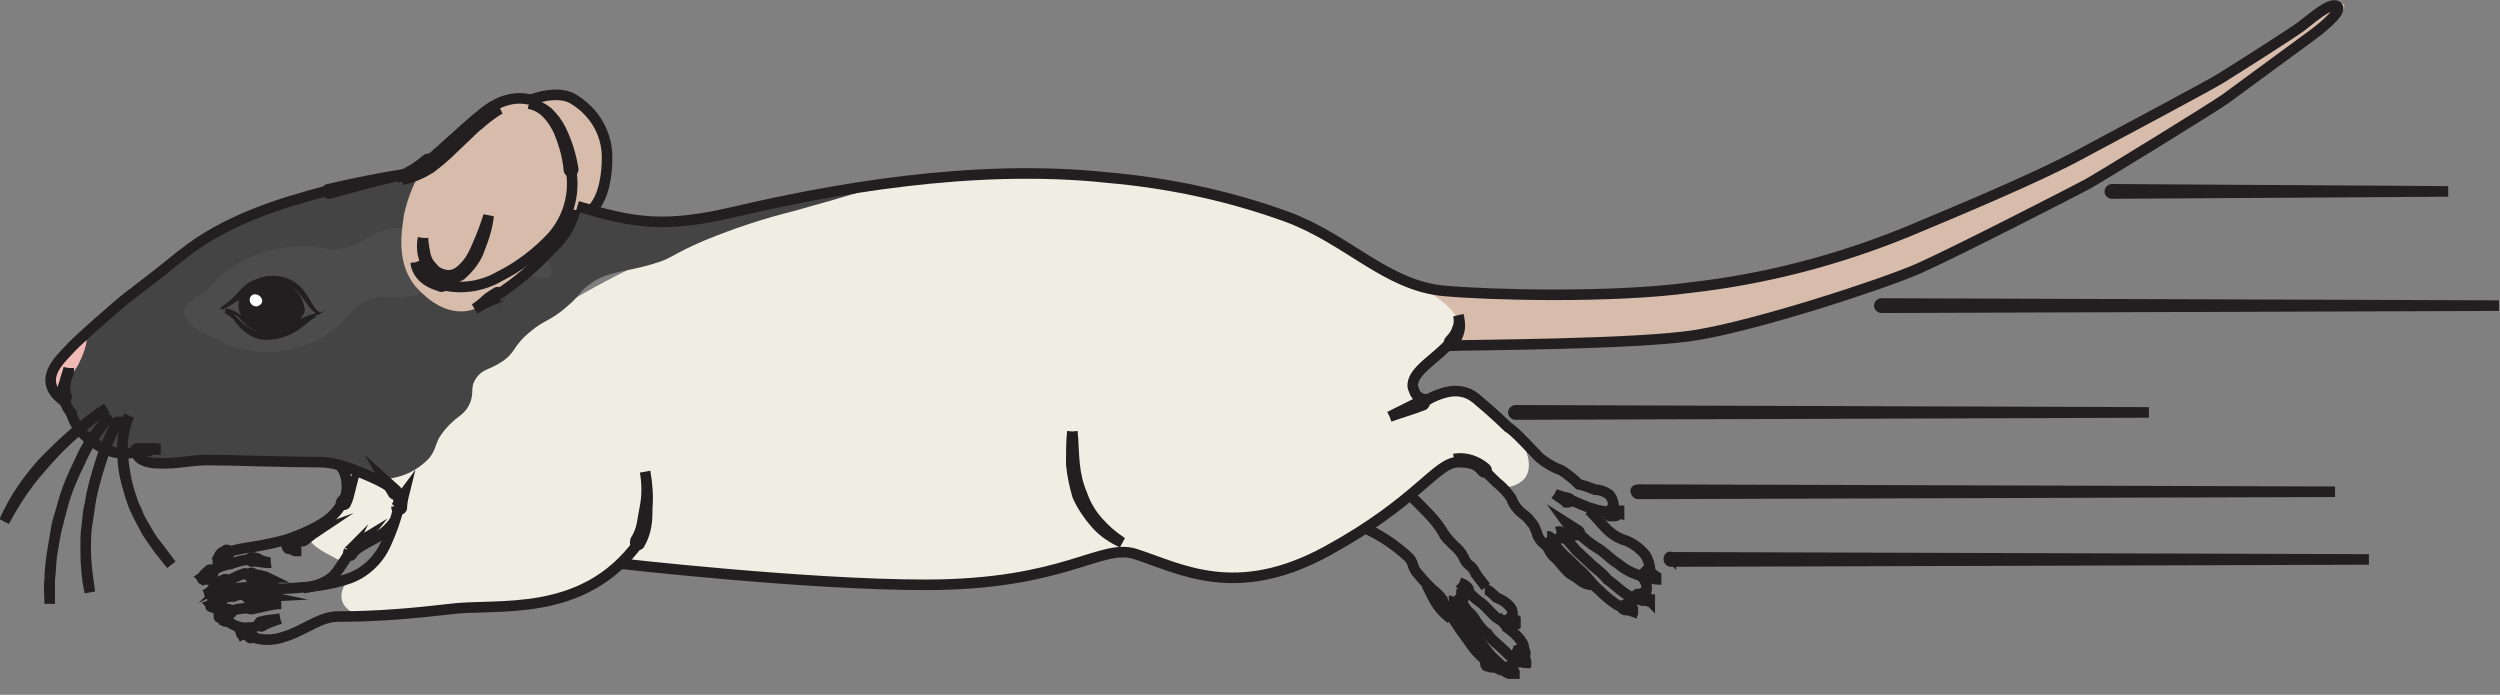 <?xml version="1.0" encoding="utf-8"?>
<!-- Generator: Adobe Illustrator 22.0.1, SVG Export Plug-In . SVG Version: 6.00 Build 0)  -->
<svg version="1.1" id="Layer_1" xmlns="http://www.w3.org/2000/svg" xmlns:xlink="http://www.w3.org/1999/xlink" x="0px" y="0px"
	 viewBox="0 0 236.4 65.7" style="enable-background:new 0 0 236.4 65.7;" xml:space="preserve">
<rect x="0" y="0" width="236.4" height="65.7" fill="#808080" stroke="none"/>
<style type="text/css">
	.st0{fill:#F0EDE3;}
	.st1{fill:#D7BCAC;}
	.st2{fill:none;stroke:#231F20;stroke-miterlimit:10;}
	.st3{fill:#231F20;stroke:#231F20;stroke-miterlimit:10;}
	.st4{fill:#444444;}
	.st5{fill:#4C4C4C;}
	.st6{fill:#F1BAB7;}
	.st7{fill:#231F20;stroke:#231F20;stroke-width:0.25;stroke-miterlimit:10;}
	.st8{fill:#FFFFFF;stroke:#231F20;stroke-width:0.25;stroke-miterlimit:10;}
</style>
<g id="Layer_2_1_">
	<g id="Layer_1-2">
		<path class="st0" d="M32.1,44c-0.3,0.3,1.1,1.5,0.8,3c-0.2,0.6-0.5,1.1-1,1.5c-1.3,1.3-2.6,1.1-2.8,1.9s1.3,1.7,1.9,2
			s1.1,0.7,1.6,0.6c0.7-0.2,0.6-0.8,1.6-1.5c0.6-0.4,0.8-0.2,1.5-0.7c0.6-0.3,1.1-0.8,1.5-1.4c0.5-0.9,0.5-1.9,0-2.8
			C37,46,36.7,46,33.8,44.6C32.8,44.1,32.3,43.8,32.1,44z"/>
		<path class="st1" d="M132.1,28.7c-0.2,1,0.7,1.9,1.2,2.3c1.2,1,2.7,1.6,4.2,1.5c7.8,0.6,15.7,0.3,23.4-1
			c5.7-0.9,17.7-4.8,21.1-6.3s14.9-7.4,16-8s12-7.3,13.1-8.1s7.2-5.3,7.9-5.8s3.2-2.4,2.6-2.9s-2.6,1.3-3.4,1.9s-6.3,4.1-7.5,4.9
			s-9.6,5.2-13.5,7.3s-11.3,5.2-16.1,7.2c-6.6,2.7-13.5,4.5-20.6,5.3c-13.2,1.8-21.5,1.1-23.3,0.3c-0.5-0.2-1-0.3-1.6-0.4
			C134.2,26.9,132.4,27.5,132.1,28.7z"/>
		<path class="st0" d="M78.4,18.5c4.4-1,8.8-1.6,13.3-1.9c5-0.3,10.1-0.2,15.1,0.4c2.5,0.3,4.9,0.7,7.3,1.2c4.4,1,7,1.6,10.1,3.4
			c2.6,1.5,2.9,2.3,5.8,3.6c1.5,0.5,3,1.2,4.5,2c1.2,0.8,3.7,2.3,3.5,3.9c-0.1,0.5-0.4,0.8-1.1,1.6c-1.7,1.8-2.7,1.8-3,2.9
			c-0.2,0.7,0,1.5,0.5,2c0.8,0.5,1.6-0.8,3.2-0.7c0.5,0,0.8,0.2,4.3,2.8c0.5,0.3,1,0.7,1.4,1.2c0.9,1.1,1.8,3.1,0.9,4.3
			c-0.5,0.6-1.4,1-2.2,0.8c-1.3-0.3-1.3-1.9-2.7-2.3c-0.6-0.1-1.3-0.1-1.9,0.2c-1.9,0.6-2.9,1.9-4,3.1c-1.4,1.2-2.9,2.3-4.5,3.3
			c-2.4,1.8-5.2,3.2-8.1,3.9c-3.4,0.7-6.9,0.5-10.2-0.6c-1.9-0.6-2.6-1.2-4.4-1.3c-2.5-0.1-4.1,0.8-6.1,1.5
			c-2.3,0.9-4.8,1.1-9.7,1.5c-4.1,0.2-8.1,0.2-12.2-0.2c-8.5-0.5-16.3-1.6-17.5-1.5c-0.4,0-0.9,0-1.3-0.1c-0.3-0.1-0.3-0.2-0.5-0.2
			c-0.6-0.1-1.1,0.7-1.7,1.3c-0.7,0.5-1.4,1-2.2,1.3c-1.7,0.8-3.5,1.2-5.3,1.4c-3.1,0.4-2.8-0.1-6.3,0.4c-0.8,0.1-2.3,0.3-4.4,0.5
			l-2,0.1c-0.9,0.2-1.8,0.2-2.7,0c-0.7-0.1-1.3-0.5-1.7-1c-0.4-0.5-0.4-1.2-0.1-1.8c0.2-0.4,0.6-0.4,1.4-0.9c0.4-0.3,0.8-0.6,1.2-1
			c0.8-1,1.5-2.2,1.9-3.5c0.7-1.6,0.7-2,0.7-2.3c-0.1-0.8-0.4-1.5-0.9-2.1c-0.6-1.2,0.1-3.8,3.9-7.4C56.4,23.3,78.4,18.5,78.4,18.5z
			"/>
		<path class="st2" d="M21.4,52.2c0.9-0.2,1.7-0.4,2.6-0.5c1.2-0.2,2.5-0.5,3.2-0.7c1.1-0.4,2.1-0.8,3.1-1.4
			c0.9-0.5,1.6-1.2,2.1-2.1"/>
		<path class="st3" d="M32.3,47.4c0.3-0.3,0.6-0.6,0.8-1c-0.1,0.4-0.2,0.8-0.4,1.2c0,0.1-0.2,0.2-0.3,0.1
			C32.2,47.7,32.2,47.6,32.3,47.4L32.3,47.4L32.3,47.4z"/>
		<path class="st2" d="M23.9,52.9c-0.6,0-1.1,0.1-1.7,0.3c-0.4,0.2-0.9-0.1-1.1-0.5c0,0,0-0.1,0-0.1"/>
		<path class="st2" d="M19.8,54.5c0.3,0.5,0.8,0.7,1.3,0.5c1-0.2,1.4-0.7,2.3-0.8"/>
		<path class="st2" d="M22,53.3c-0.8,0.1-1.6,0.4-2.3,0.9"/>
		<path class="st2" d="M22.9,54.3c0.3-0.1,0.6,0,0.9,0.1"/>
		<path class="st3" d="M25.6,53.2c-0.6,0.1-1.2-0.2-1.8-0.1c-0.1,0-0.2-0.1-0.2-0.2c0-0.1,0.1-0.2,0.2-0.2h0c0.3,0,0.6,0.1,0.9,0.3
			C25,53.1,25.3,53.2,25.6,53.2"/>
		<path class="st3" d="M23.9,54.2c0.2,0.1,0.4,0.2,0.7,0.2c0.2,0.1,0.5,0.1,0.7,0.2c-0.2,0-0.5,0-0.7,0.1c-0.2,0-0.5,0-0.8,0
			c-0.1,0-0.2-0.1-0.2-0.2C23.6,54.2,23.7,54.1,23.9,54.2L23.9,54.2"/>
		<path class="st2" d="M20.5,55.9c0,0,0.5,0.7,1,0.5"/>
		<path class="st3" d="M24.9,55.5c0.5,0,1,0,1.5-0.1c-0.5,0.2-0.9,0.4-1.4,0.5c-0.1,0-0.2,0-0.3-0.2c0,0,0,0,0,0
			C24.6,55.6,24.7,55.5,24.9,55.5C24.8,55.5,24.8,55.5,24.9,55.5L24.9,55.5L24.9,55.5z"/>
		<path class="st2" d="M28.7,50.8c-0.3,0.2-0.9,0.1-1.5,0.5c-0.1,0-0.2,0.1-0.3,0.2c0,0,0.1-0.1,0.6,0.2"/>
		<path class="st3" d="M29.7,50.4c-0.3,0.2-0.6,0.5-0.9,0.7l0,0c-0.1,0.1-0.2,0.1-0.3,0c-0.1-0.1-0.1-0.2,0-0.3c0,0,0,0,0,0
			c0,0,0.1,0,0.1,0L29.7,50.4z"/>
		<path class="st3" d="M27.6,51.5c0.2,0.1,0.3,0.3,0.4,0.4c0.2,0.1,0.4,0.2,0.5,0.2c-0.2,0-0.4,0-0.6,0c-0.2-0.1-0.4-0.2-0.6-0.2
			c-0.1,0-0.2-0.2-0.2-0.3C27.2,51.5,27.4,51.4,27.6,51.5L27.6,51.5L27.6,51.5z"/>
		<path class="st2" d="M28.7,55.6c0,0,2.3-0.2,3.2-1.6c0.5-0.7,0.8-1.2,1.2-1.8"/>
		<path class="st3" d="M33,52.1c0.5-0.5,1-0.9,1.5-1.2c-0.4,0.5-0.8,1-1.2,1.5c0,0.1-0.2,0.2-0.3,0.1S32.9,52.3,33,52.1
			C32.9,52.2,33,52.2,33,52.1L33,52.1"/>
		<path class="st2" d="M32.9,52.5c0.8-0.6,1.6-1.1,2.4-1.5c0.8-0.4,1.5-1,2-1.7"/>
		<path class="st2" d="M31.7,43.8c1.2,0.3,1.4,2.8,0.7,3.7"/>
		<path class="st4" d="M82.9,17.5c-0.1-0.3-4.8,0.7-9.1,1.6c-5,1.1-5.7,1.3-7.8,1.6c-3.1,0.4-5.4,0.1-9.5-0.7
			c-15.7-2.7-15.6-3.6-19.7-3.4c-4.3,0.4-8.5,1.6-12.4,3.5c-2.9,1.3-5.7,2.9-8.3,4.8c-1.9,1.4-1.2,1.1-4.7,3.9
			c-3.7,3-6.8,5.1-6.7,6.9c0,0.7,0.3,1.4,0.8,1.9c0.3,0.2,0.5,0.4,0.7,0.6c0.4,0.4,0.6,0.9,0.7,1.5c0.4,1.6,2.8,3.3,4.5,3.1
			c0.6-0.1,1.3-0.5,1.5-0.2s0,0.3,0.1,0.5c0.2,0.9,4.5,0.3,8.8,0.4c2.2,0,2.4,0.2,5.2,0.1c1.2-0.1,2.4-0.1,3.6,0
			c2.8,0.4,3,1.7,5,1.7c1.9,0.1,3.7-0.6,5-2c0.8-1,0.4-1.4,1.5-2.7s1.8-1.3,2.3-2.4s0-1.5,0.6-2.4s1.2-0.8,2.3-1.5
			c1.5-0.9,1.1-1.5,2.8-2.9c1.4-1.2,1.9-1,3.5-2.4c1.3-1.1,1.1-1.3,2-2c1.8-1.4,3.3-1.2,6-2c2.1-0.6,1.8-0.9,5.1-2.3
			c2.7-1.1,5.4-2,8.2-2.7C80.3,18.5,83,17.7,82.9,17.5z"/>
		<path class="st2" d="M37.3,46.5c0.4,0.4,0.5,1,0.4,1.5"/>
		<path class="st3" d="M36.5,45.5l1,0.9c0.1,0.1,0.1,0.2,0,0.3c-0.1,0.1-0.2,0.1-0.3,0c0,0,0,0,0,0c0,0,0,0,0,0l0,0L36.5,45.5z"/>
		<path class="st2" d="M60.4,51.3c-5.3,7.3-13.5,5.7-17.9,6.3c-3.4,0.4-6.9,0.7-10.3,0.7c-1.9-0.1-3.3,1.3-5.3,1.9
			c-1.1,0.4-2.3,0.4-3.4-0.1"/>
		<path class="st3" d="M61,44.6c0.2,1.1,0.3,2.3,0.2,3.4c0,0.6,0,1.2-0.1,1.7c-0.1,0.6-0.3,1.2-0.6,1.7c0,0.1-0.2,0.2-0.3,0.1
			c-0.1,0-0.2-0.2-0.1-0.3c0,0,0,0,0-0.1l0,0c0.3-0.5,0.5-1,0.6-1.5c0.1-0.6,0.2-1.1,0.3-1.7C61.2,46.9,61.2,45.7,61,44.6"/>
		<path class="st2" d="M24.7,59c-0.4,0.2-0.9,0.4-1.3,0.6"/>
		<path class="st2" d="M21.5,57.9c0.7-0.3,1.4-0.4,2.2-0.4"/>
		<path class="st2" d="M24,59.3c-0.9,0.2-1.9,0-2.6-0.7"/>
		<path class="st2" d="M20.7,56.7c0.9-0.3,1.8-0.5,2.8-0.5"/>
		<path class="st3" d="M26.5,58.5c-0.6,0.2-1.2,0.4-1.7,0.7c-0.1,0.1-0.2,0-0.3-0.1s0-0.2,0.1-0.3h0C25.3,58.6,25.9,58.6,26.5,58.5"
			/>
		<path class="st3" d="M23.6,57.2c0.5-0.1,1-0.1,1.5-0.1c0.5,0,1,0,1.5,0c-0.5,0-1,0.1-1.4,0.2c-0.5,0.1-0.9,0.2-1.4,0.3
			c-0.1,0-0.2,0-0.3-0.1C23.4,57.4,23.5,57.2,23.6,57.2L23.6,57.2L23.6,57.2"/>
		<path class="st3" d="M23.4,56l1.9,0.4l-1.9,0.1l0,0c-0.1,0-0.2-0.1-0.2-0.2c0,0,0,0,0,0C23.2,56.1,23.3,56,23.4,56
			C23.4,56,23.4,56,23.4,56L23.4,56"/>
		<path class="st2" d="M22.2,57.7c-0.6,0.1-1.2-0.1-1.7-0.5"/>
		<path class="st2" d="M22,55.7c0.9-0.2,1.8-0.2,2.7-0.1c1.1,0.1,2.1,0.1,3.2,0c1.6-0.1,3.2-0.3,4.8-0.8c1.7-0.5,3.1-1.8,3.8-3.4
			c0.5-1.1,0.9-2.2,1.2-3.4"/>
		<path class="st3" d="M37.5,47.9c0.2-0.4,0.4-0.8,0.7-1.2c-0.1,0.4-0.2,0.9-0.2,1.3l0,0c0,0.1-0.1,0.2-0.2,0.2c0,0,0,0,0,0
			C37.5,48.2,37.5,48.1,37.5,47.9C37.5,48,37.5,47.9,37.5,47.9"/>
		<path class="st2" d="M156,54.3c0.1-0.6-0.1-1.3-0.4-1.8c-0.5-0.6-1.1-1.1-1.9-1.4c-0.7-0.2-1.3-0.6-1.8-1.1
			c-0.5-0.5-1.4-1.6-1.7-1.8"/>
		<path class="st2" d="M149.2,50.3c0.5,0.6,1.2,1.1,1.8,1.5c0.5,0.2,1.3,1.1,2,1.5c0.7,0.6,1.5,1,2.4,1.2"/>
		<path class="st3" d="M155.5,54.3c0.3,0.2,0.7,0.2,1.1,0.3l0,0v0.2c-0.1,0-0.2-0.1-0.4-0.1l-0.2-0.1c-0.1,0-0.2-0.1-0.2-0.2
			c0-0.1,0-0.2,0.1-0.3c0.1,0,0.2,0,0.3,0.1c0,0,0,0,0,0c0,0,0,0,0,0l0.1,0.1l0.3,0.2l0,0c0,0,0,0.1,0,0.1c0,0,0,0,0,0l0,0l0,0
			c-0.4,0.1-0.8,0.1-1.2,0c-0.1,0-0.2-0.2-0.1-0.3C155.3,54.4,155.4,54.3,155.5,54.3L155.5,54.3L155.5,54.3z"/>
		<path class="st3" d="M148.2,49.5l1.1,0.7c0.1,0.1,0.1,0.2,0.1,0.3c-0.1,0.1-0.2,0.1-0.3,0.1l-0.1,0l0,0L148.2,49.5z"/>
		<path class="st2" d="M148.3,47.2c0.6,0.2,1.8,0.8,2.3,0.9c0.6,0.2,1.2,0.3,1.8,0.3"/>
		<path class="st3" d="M152.4,48.3c0,0,0.1,0,0.1,0h0.2c0.1,0,0.2,0,0.4,0l0,0v0.2l-0.3-0.1h-0.2C152.5,48.4,152.5,48.3,152.4,48.3
			c-0.1-0.2,0-0.3,0.1-0.3c0.1,0,0.2,0,0.2,0.1c0,0,0,0,0,0.1l0.1,0.1l0.3,0.2l0,0c0,0,0,0.1,0,0.1l0,0l0,0
			c-0.1,0.1-0.3,0.2-0.4,0.2l-0.2,0h-0.3c-0.1,0-0.2-0.1-0.2-0.2c0,0,0,0,0,0c0-0.1,0.1-0.2,0.2-0.2L152.4,48.3"/>
		<path class="st3" d="M147,46.7c0.4,0.2,0.9,0.3,1.3,0.4c0.1,0,0.2,0.1,0.2,0.2c0,0.1-0.1,0.2-0.2,0.2c0,0,0,0-0.1,0h-0.1
			C147.8,47.2,147.4,47,147,46.7"/>
		<path class="st2" d="M155.5,56.3c0.4-0.6,0.2-1.4-0.3-1.8"/>
		<path class="st2" d="M147.8,50.6c0.4,0.5,0.8,0.9,1.2,1.4c0.5,0.5,1.1,1,1.6,1.5c0.5,0.4,1,0.8,1.4,1.3c0.5,0.3,1.8,1.7,2.9,1.9"
			/>
		<path class="st3" d="M155.1,56.4c0.1,0.1,0.3,0.2,0.4,0.2c0.2,0.1,0.3,0.1,0.5,0.1l0,0v0.2c-0.1,0-0.3-0.1-0.4-0.2l-0.2-0.1
			c-0.1-0.1-0.1-0.1-0.2-0.2c0-0.1,0-0.2,0.1-0.3c0.1,0,0.2,0,0.3,0.1c0,0,0,0.1,0,0.1l0.1,0.1c0.1,0.1,0.2,0.2,0.3,0.3l0,0
			c0,0,0,0.1,0,0.1c0,0,0,0,0,0H156l0,0c-0.2,0-0.4,0-0.6,0c-0.2,0-0.4-0.1-0.6-0.2c-0.1,0-0.2-0.2-0.1-0.3c0-0.1,0.2-0.2,0.3-0.1
			C155,56.3,155,56.3,155.1,56.4L155.1,56.4L155.1,56.4z"/>
		<path class="st2" d="M153.8,57.3c0,0,0.6-0.5,0.3-1"/>
		<path class="st2" d="M146.9,51.3c0.3,0.5,0.7,0.9,1.1,1.3c0.5,0.4,0.9,0.9,1.5,1.4s1,1.2,1.6,1.7c0.6,0.6,1.2,1.1,1.8,1.5
			c0.2,0.1,0.4,0.2,0.6,0.2"/>
		<path class="st3" d="M153.6,57.3c0.1,0.1,0.2,0.1,0.3,0.2c0.1,0,0.2,0.1,0.4,0.1l0,0v0.2l-0.3-0.1c-0.1,0-0.1-0.1-0.1-0.1
			C153.8,57.6,153.7,57.5,153.6,57.3c0,0,0.1-0.2,0.2-0.2c0,0,0,0,0,0c0.1,0,0.2,0,0.3,0.1c0,0,0,0,0,0.1l0.1,0.1l0.2,0.2l0,0
			c0,0,0,0.1,0,0.1c0,0,0,0-0.1,0l0,0c-0.1,0-0.3,0-0.4,0c-0.2,0-0.3,0-0.4-0.1l0,0c-0.1,0-0.2-0.2-0.1-0.3
			C153.3,57.3,153.4,57.2,153.6,57.3L153.6,57.3"/>
		<path class="st3" d="M147.2,50.3c0.3-0.1,0.5,0,0.7,0.2l0,0c0.1,0.1,0.1,0.2,0,0.3c-0.1,0.1-0.2,0.1-0.3,0.1c0,0-0.1-0.1-0.1-0.1
			C147.5,50.6,147.4,50.4,147.2,50.3"/>
		<path class="st3" d="M146.3,50.7c0.2,0,0.3,0.1,0.4,0.2c0.1,0.1,0.2,0.2,0.3,0.3l0,0c0.1,0.1,0.1,0.2,0,0.3
			c-0.1,0.1-0.2,0.1-0.3,0c0,0,0,0,0,0c0,0,0-0.1-0.1-0.1c0-0.1-0.1-0.3-0.1-0.4C146.5,50.9,146.5,50.8,146.3,50.7"/>
		<path class="st2" d="M142.8,58.7c0.3-0.4,0.3-1,0-1.3c-0.3-0.4-0.8-0.7-1.3-0.9c-0.2-0.2-0.8-0.8-1.1-0.8"/>
		<path class="st2" d="M138.7,55.7c0.3,0.5,0.8,0.9,1.2,1.2c0.5,0.3,1,1,1.6,1.5c0.3,0.2,0.6,0.4,1,0.5"/>
		<path class="st2" d="M136.5,50.5c0,0,0.5,0.6,1,1.1c0.4,0.3,0.7,0.7,0.9,1.1c0.1,0.3,0.3,0.6,0.6,0.8c0.3,0.2,0.5,0.6,0.6,0.9"/>
		<path class="st2" d="M139.5,54.2c0,0,0.6,0.8,1,1.3"/>
		<path class="st2" d="M138.1,56.7c0.2,0.4,0.4,0.7,0.7,1.1c0.3,0.2,0.5,0.5,0.7,0.8c0.3,0.5,0.7,1,1.1,1.3"/>
		<path class="st2" d="M143.8,62.2c0.4-0.4,0.4-1.1,0.1-1.5c-0.4-0.6-1-1.1-1.6-1.5"/>
		<path class="st2" d="M140.5,59.7c0.3,0.5,0.7,0.9,1.2,1.3c0.8,0.7,1.1,1.2,1.7,1.4"/>
		<path class="st2" d="M141.6,58.3c0,0,0.7,0.7,0.9,1"/>
		<path class="st5" d="M48.1,21.6c2.6,0.9,4.5,3.6,4,4.5c-0.6,1.1-4.5-2-8.7-0.3c-1.8,0.7-2.4,1.8-4.7,2.2c-1.9,0.3-2.2-0.2-3.7,0.3
			c-2,0.7-1.9,2-4.2,3.4c-3.1,1.9-6.9,2.1-10.1,0.5c-1.3-0.6-3.3-1.5-3.3-2.7c0.1-1,1.6-1.7,2.1-1.9c1.2-1.6,2.8-2.8,4.7-3.5
			c1.3-0.5,2.7-0.8,4.1-0.8c2.2-0.1,2.4,0.5,4,0.2c2-0.3,2.3-1.3,4.3-1.8c1.6-0.4,2,0.2,4.5,0.3C45.1,22.3,45.8,20.8,48.1,21.6z"/>
		<path class="st2" d="M142.8,63.2c0,0,0.6-0.7,0.3-0.9"/>
		<path class="st2" d="M137.5,57.4c0.2,0.5,0.6,1,1,1.4c0.3,0.5,0.7,1,1.1,1.4c0.4,0.4,0.9,1.4,1.8,2.2s1,1,1.2,1"/>
		<path class="st1" d="M40.4,15.3c1.6-1.8,3.4-3.4,5.4-4.7c1.1-0.9,2.5-1.3,3.8-1.3c0.7,0.1,1.3,0.3,1.9,0.6
			c1.9,1.1,2.8,4.8,3.1,7.3c0.2,2.4-0.7,4.7-2.5,6.3c-1.5,1.6-3.2,3.1-5.1,4.3c-0.7,0.8-1.7,1.4-2.8,1.6c-2.6,0.4-4.5-1.9-4.9-2.3
			c-1.9-2.3-1.3-5.3-1.1-6.8C38.6,18.5,39.3,16.8,40.4,15.3z"/>
		<path class="st3" d="M138,55.1c0.3,0.1,0.6,0.2,0.8,0.5l0,0c0.1,0.1,0.1,0.2,0,0.3s-0.2,0.1-0.3,0l0,0c0,0-0.1-0.1-0.1-0.1
			C138.4,55.5,138.2,55.3,138,55.1"/>
		<path class="st3" d="M137.7,56.2c0.2,0,0.5,0.1,0.6,0.3l0,0c0.1,0.1,0.1,0.2,0,0.3c-0.1,0.1-0.2,0.1-0.3,0c0,0-0.1-0.1-0.1-0.1
			C137.9,56.5,137.8,56.3,137.7,56.2"/>
		<path class="st3" d="M137,56.8c0.1,0,0.3,0.1,0.4,0.2c0.1,0.1,0.2,0.2,0.3,0.3l0,0c0.1,0.1,0.1,0.2,0,0.3c-0.1,0.1-0.2,0.1-0.3,0
			c0,0,0,0,0,0c0,0,0-0.1,0-0.1c0-0.1,0-0.2-0.1-0.4C137.2,57,137.1,56.9,137,56.8"/>
		<path class="st2" d="M134.9,55.3c0.2,0.4,0.4,0.8,0.6,1.2c0.4,0.8,1,1.5,1.7,2"/>
		<path class="st2" d="M141.1,62.7c0,0,0.2-0.3,0.1-0.4"/>
		<path class="st3" d="M142.7,58.6c0.1,0.1,0.2,0.1,0.2,0.1c0.1,0,0.2,0,0.3,0l0,0V59c-0.1,0-0.2,0-0.3,0h-0.1
			c-0.1,0-0.1-0.1-0.2-0.2c0-0.1,0-0.2,0.1-0.3c0.1,0,0.2,0,0.3,0.1l0,0l0.1,0.1c0.1,0.1,0.1,0.1,0.2,0.1l0,0c0,0,0,0.1,0,0.1h-0.1
			l0,0c-0.1,0.1-0.3,0.1-0.4,0.1c-0.1,0-0.3,0-0.4,0l0,0c-0.1,0-0.2-0.2-0.1-0.3C142.3,58.7,142.4,58.6,142.7,58.6
			C142.6,58.6,142.6,58.6,142.7,58.6"/>
		<path class="st3" d="M143.6,62.2C143.6,62.3,143.6,62.3,143.6,62.2l0.2,0.2c0.1,0,0.2,0.1,0.4,0.1l0,0v0.2c-0.1,0-0.2-0.1-0.2-0.1
			C143.8,62.5,143.7,62.4,143.6,62.2l-0.1-0.2c-0.1-0.2-0.1-0.4,0.1-0.6c0,0,0,0,0,0c0.2-0.1,0.5,0,0.6,0.2c0.1,0.2,0,0.4-0.1,0.5
			c0,0,0,0.1,0.1,0.2c0,0.1,0.1,0.1,0.1,0.2l0,0c0,0,0,0.1,0,0.1c0,0,0,0,0,0l0,0l0,0c-0.1,0-0.3,0-0.4,0c-0.1,0-0.2,0-0.2,0
			c-0.1,0-0.2-0.1-0.2-0.1l-0.1,0c-0.1-0.1-0.1-0.2,0-0.3c0,0,0,0,0,0c0.1-0.1,0.2-0.1,0.3,0c0,0,0.1,0.1,0.1,0.1"/>
		<path class="st3" d="M142.6,63.2c0.1,0.1,0.1,0.2,0.2,0.2c0.1,0.1,0.2,0.1,0.3,0.1l0,0v0.2c-0.1,0-0.2-0.1-0.3-0.1
			C142.8,63.5,142.7,63.3,142.6,63.2c-0.1-0.1,0-0.2,0.1-0.2c0,0,0,0,0,0c0.1,0,0.2,0,0.2,0.2c0,0,0,0,0,0c0,0,0,0.1,0.1,0.2
			l0.2,0.2l0,0c0,0,0,0.1,0,0.1h-0.1l0,0c-0.1,0-0.3,0-0.4,0l-0.2-0.1c-0.1,0-0.1-0.1-0.2-0.1l0,0c-0.1-0.1-0.1-0.2-0.1-0.3
			S142.5,63,142.6,63.2L142.6,63.2"/>
		<path class="st3" d="M140.8,62.6c0.1,0.1,0.2,0.1,0.3,0.2c0.1,0.1,0.2,0.1,0.3,0.1l0,0v0.2l-0.2-0.1l-0.1-0.1
			c-0.1,0-0.1-0.1-0.1-0.2c0-0.1,0-0.2,0.1-0.2c0,0,0,0,0,0c0.1,0,0.2,0,0.2,0.2c0,0,0,0,0,0l0,0c0,0,0,0.1,0,0.1
			c0,0.1,0.1,0.1,0.1,0.2l0,0c0,0,0,0.1,0,0.1c0,0,0,0,0,0l0,0c-0.1,0-0.3,0-0.4,0c-0.1,0-0.3-0.1-0.4-0.1l0,0
			c-0.1,0-0.2-0.2-0.1-0.3c0-0.1,0.2-0.2,0.3-0.1h0.1"/>
		<path class="st3" d="M137.5,43.4c1.1-0.2,2.2,0.2,3,0.9c0.1,0.1,0.1,0.2,0,0.3c-0.1,0.1-0.2,0.1-0.3,0l0,0
			c-0.3-0.4-0.7-0.7-1.2-0.9C138.5,43.5,138,43.4,137.5,43.4"/>
		<path class="st2" d="M134.4,38.1c1.3-0.7,3.4-1.9,5.2-0.4s3,2.7,3,2.7c0.6,0.3,2.3,2.2,3,2.9c0.6,0.5,1.3,0.9,2.1,1.2
			c0.6,0.4,1.1,0.8,1.6,1.3c0.5,0.1,1,0.3,1.5,0.5c0.5,0,1,0.2,1.4,0.5c0.3,0.4,0.4,0.8,0.4,1.3"/>
		<path class="st3" d="M131.4,39.4c1-0.5,2-1,3-1.5c0.1-0.1,0.2,0,0.3,0.1c0.1,0.1,0,0.2-0.1,0.3c0,0,0,0,0,0l0,0
			C133.6,38.7,132.5,39,131.4,39.4"/>
		<path class="st2" d="M129.2,50c1.5,0.7,2.8,1.6,4,2.7c0.2,0.2,0.3,0.4,0.4,0.7c0.1,0.4,0.3,0.7,0.6,1c0.4,0.5,0.8,0.9,1.2,1.3
			c0.4,0.3,0.7,0.6,1,1c0.1,0.4,0.3,0.8,0.6,1.2c0.4,0.6,0.8,1.2,1.2,1.8c0.7,0.9,1,1.5,1.6,2.1s0.8,0.8,1,0.8"/>
		<path class="st2" d="M133.4,46.9c0,0,1.7,1.6,2.4,2.5s0.8,1.3,1.2,1.7"/>
		<path class="st2" d="M40.4,15.3c1.4-1.1,3.5-3.2,5.4-4.7s3.9-1.7,5.7-0.6s2.8,4.8,3.1,7.3c0.2,2.4-0.7,4.7-2.5,6.3
			c-1.5,1.6-3.2,3.1-5.1,4.3"/>
		<path class="st1" d="M50.3,9.4c0,0,2.3-0.9,3.8-0.1c2.1,1.2,3.4,3.4,3.3,5.8c0,1.1-0.2,3.6-1.5,4.8c-3.6,0.3-6.7-2.4-7-6
			C48.9,12.3,49.3,10.7,50.3,9.4z"/>
		<path class="st3" d="M47.2,28.1c-0.4,0.2-0.8,0.3-1.2,0.5s-0.7,0.4-1.1,0.6c0.3-0.2,0.7-0.5,1-0.8s0.7-0.5,1-0.7
			c0.1-0.1,0.2-0.1,0.3,0C47.3,27.8,47.3,27.9,47.2,28.1C47.2,28,47.2,28,47.2,28.1L47.2,28.1"/>
		<path class="st3" d="M37.5,16.8c1-0.4,2-1,2.8-1.7l0,0c0.1-0.1,0.2-0.1,0.3,0c0.1,0.1,0.1,0.2,0,0.3c0,0,0,0,0,0l0,0
			C39.7,16.1,38.6,16.5,37.5,16.8"/>
		<path class="st2" d="M41.7,26.9c1.9,0.5,3.9,0.2,5.6-0.8c1.8-0.9,3.5-2.2,4.9-3.7c1.5-1.7,2.2-4,1.8-6.3"/>
		<path class="st3" d="M53.8,16.1c-0.1-1.3-0.5-2.6-1-3.8c-0.3-0.6-0.7-1.2-1.1-1.6c-0.5-0.5-1.1-0.8-1.7-0.9
			c0.7,0.1,1.3,0.4,1.8,0.8c0.5,0.5,0.9,1,1.2,1.6c0.6,1.2,1,2.5,1.2,3.8c0,0.1,0,0.2-0.2,0.2c0,0,0,0,0,0
			C54,16.3,53.8,16.2,53.8,16.1L53.8,16.1L53.8,16.1z"/>
		<path class="st3" d="M39.3,24.8c0.2,0.5,0.5,1,1,1.3c0.2,0.2,0.5,0.3,0.7,0.4c0.3,0.1,0.5,0.1,0.8,0.2l0,0c0.1,0,0.2,0.1,0.2,0.2
			c0,0.1-0.1,0.2-0.2,0.2c0,0,0,0-0.1,0l0,0c-0.3-0.1-0.6-0.2-0.8-0.3C40,26.4,39.4,25.7,39.3,24.8"/>
		<path class="st3" d="M40,22.5c0,0.5,0.1,1,0.2,1.5c0.1,0.5,0.3,0.9,0.7,1.3c0.3,0.4,0.7,0.6,1.2,0.7c0.4,0.1,0.9,0,1.3-0.3
			c0.8-0.6,1.3-1.4,1.7-2.4c0.4-0.9,0.8-1.9,1.1-2.9c-0.1,1-0.4,2-0.8,3c-0.3,1-1,1.9-1.8,2.6c-0.5,0.3-1.1,0.5-1.6,0.3
			c-0.5-0.2-1-0.5-1.3-0.9C40,24.7,39.8,23.6,40,22.5"/>
		<path class="st2" d="M50.3,9.4c0,0,2.3-0.9,3.8-0.1c2.1,1.2,3.4,3.4,3.3,5.8c0,1.1-0.2,3.6-1.5,4.8"/>
		<path class="st6" d="M8.1,32c-0.5-0.3-3.7,2.2-3.3,4.3c0.2,0.9,0.9,1.6,1.3,1.5s0.1-1.1,0.8-2.5c0.2-0.4,0.2-0.3,0.5-0.8
			C7.8,33.7,8.4,32.2,8.1,32z"/>
		<path class="st3" d="M38,17c0.9-0.3,1.7-0.8,2.5-1.4c0.4-0.3,0.7-0.6,1.1-0.9l1-1c0.7-0.6,1.4-1.3,2.2-1.9
			c0.7-0.6,1.6-1.1,2.5-1.5c-0.4,0.2-0.8,0.5-1.2,0.8c-0.4,0.3-0.7,0.6-1.1,0.9L42.9,14c-0.7,0.7-1.4,1.3-2.2,1.9
			C39.9,16.4,39,16.8,38,17"/>
		<path class="st2" d="M31.1,18c-4.6,1.2-9.8,2.8-13.9,6.1s-4.7,3.6-6.2,4.9s-3.7,3.2-4.5,4.1s-3.3,3-0.2,5"/>
		<path class="st3" d="M38.7,16.4c-2.5,0.5-5,1.2-7.5,1.9c-0.1,0-0.2,0-0.3-0.1c0,0,0,0,0,0c0-0.1,0-0.2,0.1-0.3c0,0,0,0,0,0l0,0
			C33.6,17.3,36.1,16.8,38.7,16.4"/>
		<path class="st2" d="M6,37.6c0.2,0.7,0.5,1.3,1,1.7"/>
		<path class="st3" d="M6.5,34.8c0,0.2,0,0.5-0.1,0.7c-0.1,0.2-0.2,0.5-0.2,0.7c-0.1,0.4-0.1,0.9,0.1,1.3c0,0.1,0,0.2-0.1,0.3
			c0,0,0,0,0,0c-0.1,0-0.2,0-0.3-0.1c0,0,0,0,0,0l0,0c-0.1-0.5,0-1,0.2-1.5C6.2,35.7,6.4,35.3,6.5,34.8"/>
		<path class="st2" d="M6.7,39c0.4,1.3,1.2,2.3,2.4,3c1.1,0.8,2.6,1.1,3.9,0.7"/>
		<path class="st3" d="M13,42.4c0.4,0,0.7,0,1.1,0h0.6c0.2,0,0.4,0.1,0.5,0.1c-0.2,0-0.4,0-0.5,0c-0.2,0-0.4,0-0.5,0.1
			c-0.4,0-0.7,0.1-1.1,0.2c-0.1,0-0.2,0-0.3-0.2c0,0,0,0,0,0C12.8,42.5,12.8,42.4,13,42.4L13,42.4"/>
		<path class="st2" d="M12.9,42.7c0,0-0.1,1,1.9,1.1s3.1-0.3,4.9-0.3s7.6,0.2,10.5,0.2c1.1,0,2.2,0.3,3.2,0.7
			c1.5,0.6,3.5,1.4,3.9,2.1"/>
		<path class="st7" d="M20.9,29.2c0.8-0.5,1.5-1.2,2.1-1.9c0.4-0.4,0.8-0.6,1.3-0.8c0.5-0.2,1-0.3,1.5-0.3c1,0,2,0.4,2.7,1.2
			c0.3,0.4,0.6,0.8,0.8,1.2c0.2,0.4,0.5,0.8,0.9,1.1c-0.9-0.5-1.3-1.5-1.9-2.1c-0.6-0.7-1.5-1-2.4-1c-0.9,0-1.8,0.3-2.5,0.9
			c-0.4,0.3-0.7,0.6-1.1,0.9C21.7,28.8,21.3,29,20.9,29.2"/>
		<path class="st7" d="M21.3,29.3c0.4,0,0.8,0.2,1.1,0.4c0.3,0.2,0.6,0.5,0.9,0.7c0.6,0.5,1.3,0.7,2,0.7c0.7-0.1,1.5-0.3,2.2-0.5
			c0.4-0.1,0.7-0.3,1.1-0.4c0.4-0.2,0.7-0.3,1.1-0.4c-0.4,0.2-0.7,0.3-1,0.5c-0.3,0.2-0.7,0.4-1,0.5s-0.7,0.3-1.1,0.4
			c-0.4,0.1-0.8,0.2-1.2,0.2c-0.8,0-1.6-0.3-2.2-0.9c-0.3-0.3-0.5-0.6-0.8-0.8C22,29.6,21.7,29.4,21.3,29.3"/>
		<path class="st7" d="M21.3,29.5c0.4,0.1,0.8,0.3,1,0.6c0.3,0.3,0.6,0.6,0.9,0.8c0.6,0.5,1.4,0.7,2.1,0.7c0.8,0,1.6-0.2,2.3-0.6
			c0.7-0.4,1.4-0.8,2.2-1.1c-0.4,0.2-0.7,0.4-1,0.7c-0.3,0.2-0.6,0.5-1,0.7c-0.7,0.4-1.6,0.7-2.4,0.7c-0.9,0.1-1.7-0.3-2.4-0.9
			c-0.3-0.3-0.6-0.6-0.8-1C22,30,21.7,29.7,21.3,29.5"/>
		<path class="st7" d="M25.3,26.7c-0.9,0-1.8,0.5-2.4,1.3c-0.7,1,0.2,3.4,2.5,3.2c2.1-0.1,3.3-1.3,3.3-1.9
			C28.5,27.6,27,26.5,25.3,26.7C25.3,26.7,25.3,26.7,25.3,26.7"/>
		<path class="st8" d="M23.5,28.5c0.1,0.4,0.4,0.6,0.8,0.6c0,0,0,0,0,0c0.4-0.1,0.7-0.4,0.6-0.8c0,0,0,0,0,0
			c-0.1-0.4-0.5-0.6-0.8-0.6C23.7,27.7,23.4,28.1,23.5,28.5L23.5,28.5"/>
		<path class="st2" d="M58.7,53.3c0,0,17.5,2,28.8,2c13.3,0,16.6-4,19.9-2.9c4.3,1.4,9.5,4.4,18.1-0.3s10.3-8.4,12.4-8.4
			s2.5,0.9,3.6,1.9c0.5,0.4,1,0.9,1.4,1.5c0.2,0.6,0.6,1.1,1.1,1.5c0.3,0.2,0.6,0.5,0.8,0.8c0.2,0.2,0.2,0.2,0.5,0.9
			c0.1,0.5,0.4,0.9,0.8,1.2c0.4,0.3,0.4,0.8,0.9,1.2s1.1,1.4,1.7,1.7s1,0.9,1.8,0.9"/>
		<path class="st2" d="M136.9,32.7c1.8-0.1,17.7-0.1,23.4-1s17.7-4.8,21.1-6.3s14.9-7.4,16-8s12-7.3,13.1-8.1s7.2-5.3,7.9-5.8
			s3.2-2.4,2.6-2.9s-2.6,1.3-3.4,1.9s-6.3,4.1-7.6,4.9s-9.6,5.2-13.5,7.3s-11.3,5.2-16.1,7.2c-6.6,2.7-13.5,4.5-20.6,5.3
			c-7.4,1-19,0.7-23.3,0.3c-5.4-0.5-9.1-4.9-14.8-7c-5.5-2-11.2-3.2-16.9-3.7C91.9,15.4,78.2,18,69.6,20c-6.8,1.6-9.6,1.1-15-0.5"/>
		<path class="st3" d="M21.1,52.9c-0.1,0-0.2,0-0.2,0c-0.1,0-0.2,0-0.2,0l0,0c0,0-0.1,0-0.1,0c0,0,0,0,0-0.1
			c0.1-0.2,0.2-0.4,0.3-0.5c0.2-0.1,0.3-0.2,0.5-0.3l0,0c0.1,0,0.2,0,0.3,0.2c0,0.1,0,0.2-0.2,0.3c0,0,0,0,0,0h0
			c-0.2,0-0.3,0-0.4,0.1c-0.1,0.1-0.2,0.2-0.3,0.3l-0.1-0.1l0,0c0.1-0.1,0.2-0.1,0.3-0.2c0.1,0,0.2-0.1,0.3-0.1l0,0
			c0.1,0,0.2,0.1,0.3,0.2c0,0,0,0,0,0c0,0.1-0.1,0.2-0.2,0.2c0,0,0,0,0,0C21.2,52.9,21.1,52.9,21.1,52.9"/>
		<path class="st3" d="M19.9,54.3c-0.2,0.1-0.5,0.2-0.7,0.4l0,0l-0.1-0.1l0.3-0.2C19.5,54.4,19.7,54.3,19.9,54.3L19.9,54.3
			c0,0,0.2,0.1,0.2,0.2c0,0.1-0.1,0.2-0.2,0.3h-0.1c-0.1,0-0.2,0-0.3,0h-0.3l0,0c0,0-0.1,0-0.1-0.1l0,0l0,0c0.1-0.3,0.3-0.5,0.6-0.7
			c0-0.1,0.2-0.2,0.3-0.1c0.1,0,0.1,0.1,0.1,0.1c0.1,0.1,0.1,0.2,0,0.3L19.9,54.3L19.9,54.3z"/>
		<path class="st3" d="M21.3,55.2c-0.3,0.1-0.6,0.2-0.8,0.4c-0.3,0.2-0.5,0.4-0.6,0.6l0,0L19.8,56l0.3-0.2c0.1-0.1,0.2-0.1,0.4-0.1
			h0c0.1,0,0.2,0.1,0.3,0.2s-0.1,0.2-0.2,0.3c0,0-0.1,0-0.1,0c-0.1,0-0.2,0-0.3,0h-0.3l0,0c-0.1,0-0.1,0-0.1-0.1l0,0l0,0
			c0.2-0.3,0.4-0.6,0.6-0.8c0.2-0.2,0.5-0.4,0.8-0.5c0.1-0.1,0.2,0,0.3,0.1C21.5,55,21.5,55.1,21.3,55.2
			C21.4,55.1,21.4,55.1,21.3,55.2L21.3,55.2L21.3,55.2z"/>
		<path class="st3" d="M23.5,59.8c-0.2,0-0.4,0.1-0.6,0.2l0,0l-0.1-0.2h0.4L23.5,59.8c0.1,0,0.2,0.1,0.2,0.1l0.1,0
			c0.1,0.1,0.1,0.2,0.1,0.3c0,0,0,0,0,0c-0.1,0.1-0.2,0.2-0.3,0.1c0,0-0.1-0.1-0.1-0.1c0,0-0.1-0.1-0.1-0.1l-0.2-0.1L22.9,60l0,0
			c-0.1,0-0.1-0.1-0.1-0.1l0,0l0,0c0.2-0.2,0.4-0.3,0.6-0.5c0.1-0.1,0.2,0,0.3,0.1S23.7,59.7,23.5,59.8L23.5,59.8L23.5,59.8
			L23.5,59.8z"/>
		<path class="st3" d="M21.2,58.7C21.2,58.7,21.2,58.7,21.2,58.7c0-0.1-0.1-0.1-0.1-0.2c-0.1,0-0.2-0.1-0.3-0.1l0,0
			c-0.1,0-0.1,0-0.1-0.1c0,0,0,0,0-0.1c0.2-0.3,0.5-0.5,0.9-0.6l0,0c0.1,0,0.2,0.1,0.3,0.2c0,0.1,0,0.2-0.1,0.2h-0.1
			c-0.3,0-0.6,0.1-0.8,0.3l-0.1-0.2l0,0c0.1,0,0.3-0.1,0.4,0c0.1,0,0.2,0,0.2,0.1c0.1,0,0.2,0.1,0.2,0.2c0,0.1,0,0.2-0.1,0.3
			S21.2,58.8,21.2,58.7L21.2,58.7"/>
		<path class="st3" d="M20.5,57.4h-0.1h-0.4c0,0-0.1,0-0.1-0.1c0,0,0,0,0,0l0,0c0.1-0.3,0.4-0.6,0.8-0.8l0,0c0.1,0,0.2,0,0.3,0.1
			c0,0.1,0,0.2-0.1,0.3h-0.1c-0.3,0-0.5,0.2-0.7,0.4l-0.1-0.1l0,0l0.3-0.1l0.1,0c0.1,0,0.1,0,0.2,0h0.1c0.1,0,0.2,0.1,0.3,0.2
			c0,0.1-0.1,0.2-0.2,0.3c0,0-0.1,0-0.1,0"/>
		<path class="st3" d="M22,56.3C22,56.4,22,56.3,22,56.3c-0.1,0-0.1-0.1-0.2-0.1c-0.1-0.1-0.3-0.1-0.4-0.1l0,0
			c-0.1,0-0.1-0.1-0.1-0.1l0,0c0.2-0.2,0.4-0.3,0.6-0.4l0,0c0.1,0,0.2,0,0.3,0.1c0,0.1,0,0.2-0.1,0.2c0,0-0.1,0-0.1,0
			c-0.2,0-0.4,0.1-0.6,0.1l0-0.2h0.5c0.1,0,0.2,0,0.2,0c0.1,0,0.1,0,0.1,0.1c0.1,0,0.1,0.1,0.2,0.2c0,0.1-0.1,0.2-0.2,0.2
			c0,0,0,0,0,0C22.1,56.5,22,56.4,22,56.3C22,56.3,22,56.3,22,56.3"/>
		<path class="st3" d="M101.4,40.8c0.1,1,0.1,2,0.2,3c0.1,1,0.3,2,0.7,2.9c0.3,0.9,0.8,1.8,1.5,2.6c0.7,0.8,1.4,1.4,2.3,2
			c-0.9-0.4-1.8-1-2.5-1.8c-0.7-0.8-1.3-1.7-1.7-2.6c-0.3-1-0.5-2-0.6-3C101.3,42.9,101.3,41.8,101.4,40.8"/>
		<path class="st3" d="M11.1,40c-0.7,1.2-1.2,2.5-1.6,3.8c-0.4,1.3-0.8,2.6-1,4c-0.1,0.7-0.2,1.4-0.3,2s-0.1,1.4-0.1,2.1
			c0,1.4,0.1,2.8,0.4,4.1c-0.2-1.4-0.4-2.7-0.4-4.1c0-0.7,0-1.4,0.1-2.1s0.1-1.4,0.3-2.1c0.2-1.4,0.6-2.7,1-4
			c0.4-1.3,0.9-2.6,1.6-3.8C11,39.9,11,39.9,11.1,40L11.1,40z"/>
		<path class="st3" d="M10.1,39.7c-1,1.2-1.9,2.5-2.5,3.9c-0.7,1.4-1.3,2.8-1.7,4.3c-0.2,0.8-0.4,1.5-0.6,2.3l-0.2,1.1l-0.2,1.2
			c-0.1,0.8-0.1,1.5-0.2,2.3s0,1.5,0,2.3c0-0.8,0-1.5,0-2.3s0.1-1.5,0.2-2.3l0.2-1.2l0.2-1.2c0.1-0.8,0.4-1.5,0.6-2.3
			c0.4-1.5,1-2.9,1.7-4.3C8.2,42.1,9.1,40.8,10.1,39.7C10.1,39.6,10.1,39.6,10.1,39.7C10.2,39.6,10.1,39.6,10.1,39.7L10.1,39.7z"/>
		<path class="st3" d="M12.2,39.3c-0.5,1.2-0.7,2.5-0.6,3.7c0,1.3,0.3,2.5,0.7,3.8l0.3,0.9c0.1,0.3,0.3,0.6,0.4,0.9
			c0.3,0.6,0.6,1.1,0.9,1.7c0.3,0.5,0.7,1,1.1,1.6l1.2,1.5L15,51.8c-0.4-0.5-0.8-1-1.1-1.6c-0.3-0.5-0.7-1.1-0.9-1.7
			c-0.1-0.3-0.3-0.6-0.4-0.9l-0.3-0.9c-0.4-1.2-0.6-2.5-0.7-3.8C11.5,41.8,11.7,40.5,12.2,39.3C12.2,39.3,12.2,39.3,12.2,39.3
			 M12.2,39.3L12.2,39.3z"/>
		<path class="st3" d="M10.1,38.6c-2,1.4-3.9,3-5.5,4.8c-0.8,0.9-1.6,1.8-2.3,2.8c-0.7,1-1.3,2-1.9,3.1c0.5-1.1,1.1-2.2,1.8-3.2
			c0.7-1,1.5-2,2.3-2.8C6.3,41.5,8.1,39.9,10.1,38.6 M10.2,38.5C10.2,38.5,10.2,38.5,10.2,38.5L10.2,38.5z"/>
		<path class="st2" d="M135.2,37.7c-0.6,0.2-1.3-0.1-1.5-0.8c0-0.1-0.1-0.2-0.1-0.3c-0.2-1.5,2.3-2.7,3.6-4.3"/>
		<path class="st3" d="M137.1,32.2c0.3-0.3,0.6-0.7,0.7-1.1c0.2-0.4,0.2-0.9,0.1-1.3c0.1,0.4,0.2,0.9,0.1,1.4
			c-0.1,0.5-0.3,0.9-0.6,1.3c-0.1,0.1-0.2,0.1-0.3,0C137,32.4,137,32.3,137.1,32.2L137.1,32.2"/>
		<path class="st3" d="M158,52.7l66,0.2l-66,0.2c-0.1,0-0.2-0.1-0.2-0.2c0,0,0,0,0,0C157.8,52.7,157.9,52.6,158,52.7
			C158,52.6,158,52.6,158,52.7z"/>
		<path class="st3" d="M154.9,46.3l65.9,0.2l-65.9,0.2c-0.1,0-0.2-0.1-0.2-0.2c0,0,0,0,0,0C154.6,46.4,154.7,46.3,154.9,46.3
			L154.9,46.3L154.9,46.3z"/>
		<path class="st3" d="M143.3,38.8l59.9,0.2l-59.9,0.2c-0.1,0-0.2-0.1-0.2-0.2c0,0,0,0,0,0C143.1,38.9,143.2,38.8,143.3,38.8
			L143.3,38.8z"/>
		<path class="st3" d="M177.9,28.7l58.4,0.2l-58.4,0.2c-0.1,0-0.2-0.1-0.2-0.2c0,0,0,0,0,0C177.7,28.8,177.8,28.7,177.9,28.7
			C177.9,28.7,177.9,28.7,177.9,28.7z"/>
		<path class="st3" d="M199.7,17.9l31.8,0.2l-31.8,0.2c-0.1,0-0.2-0.1-0.2-0.2C199.5,18,199.6,17.9,199.7,17.9z"/>
	</g>
</g>
</svg>

